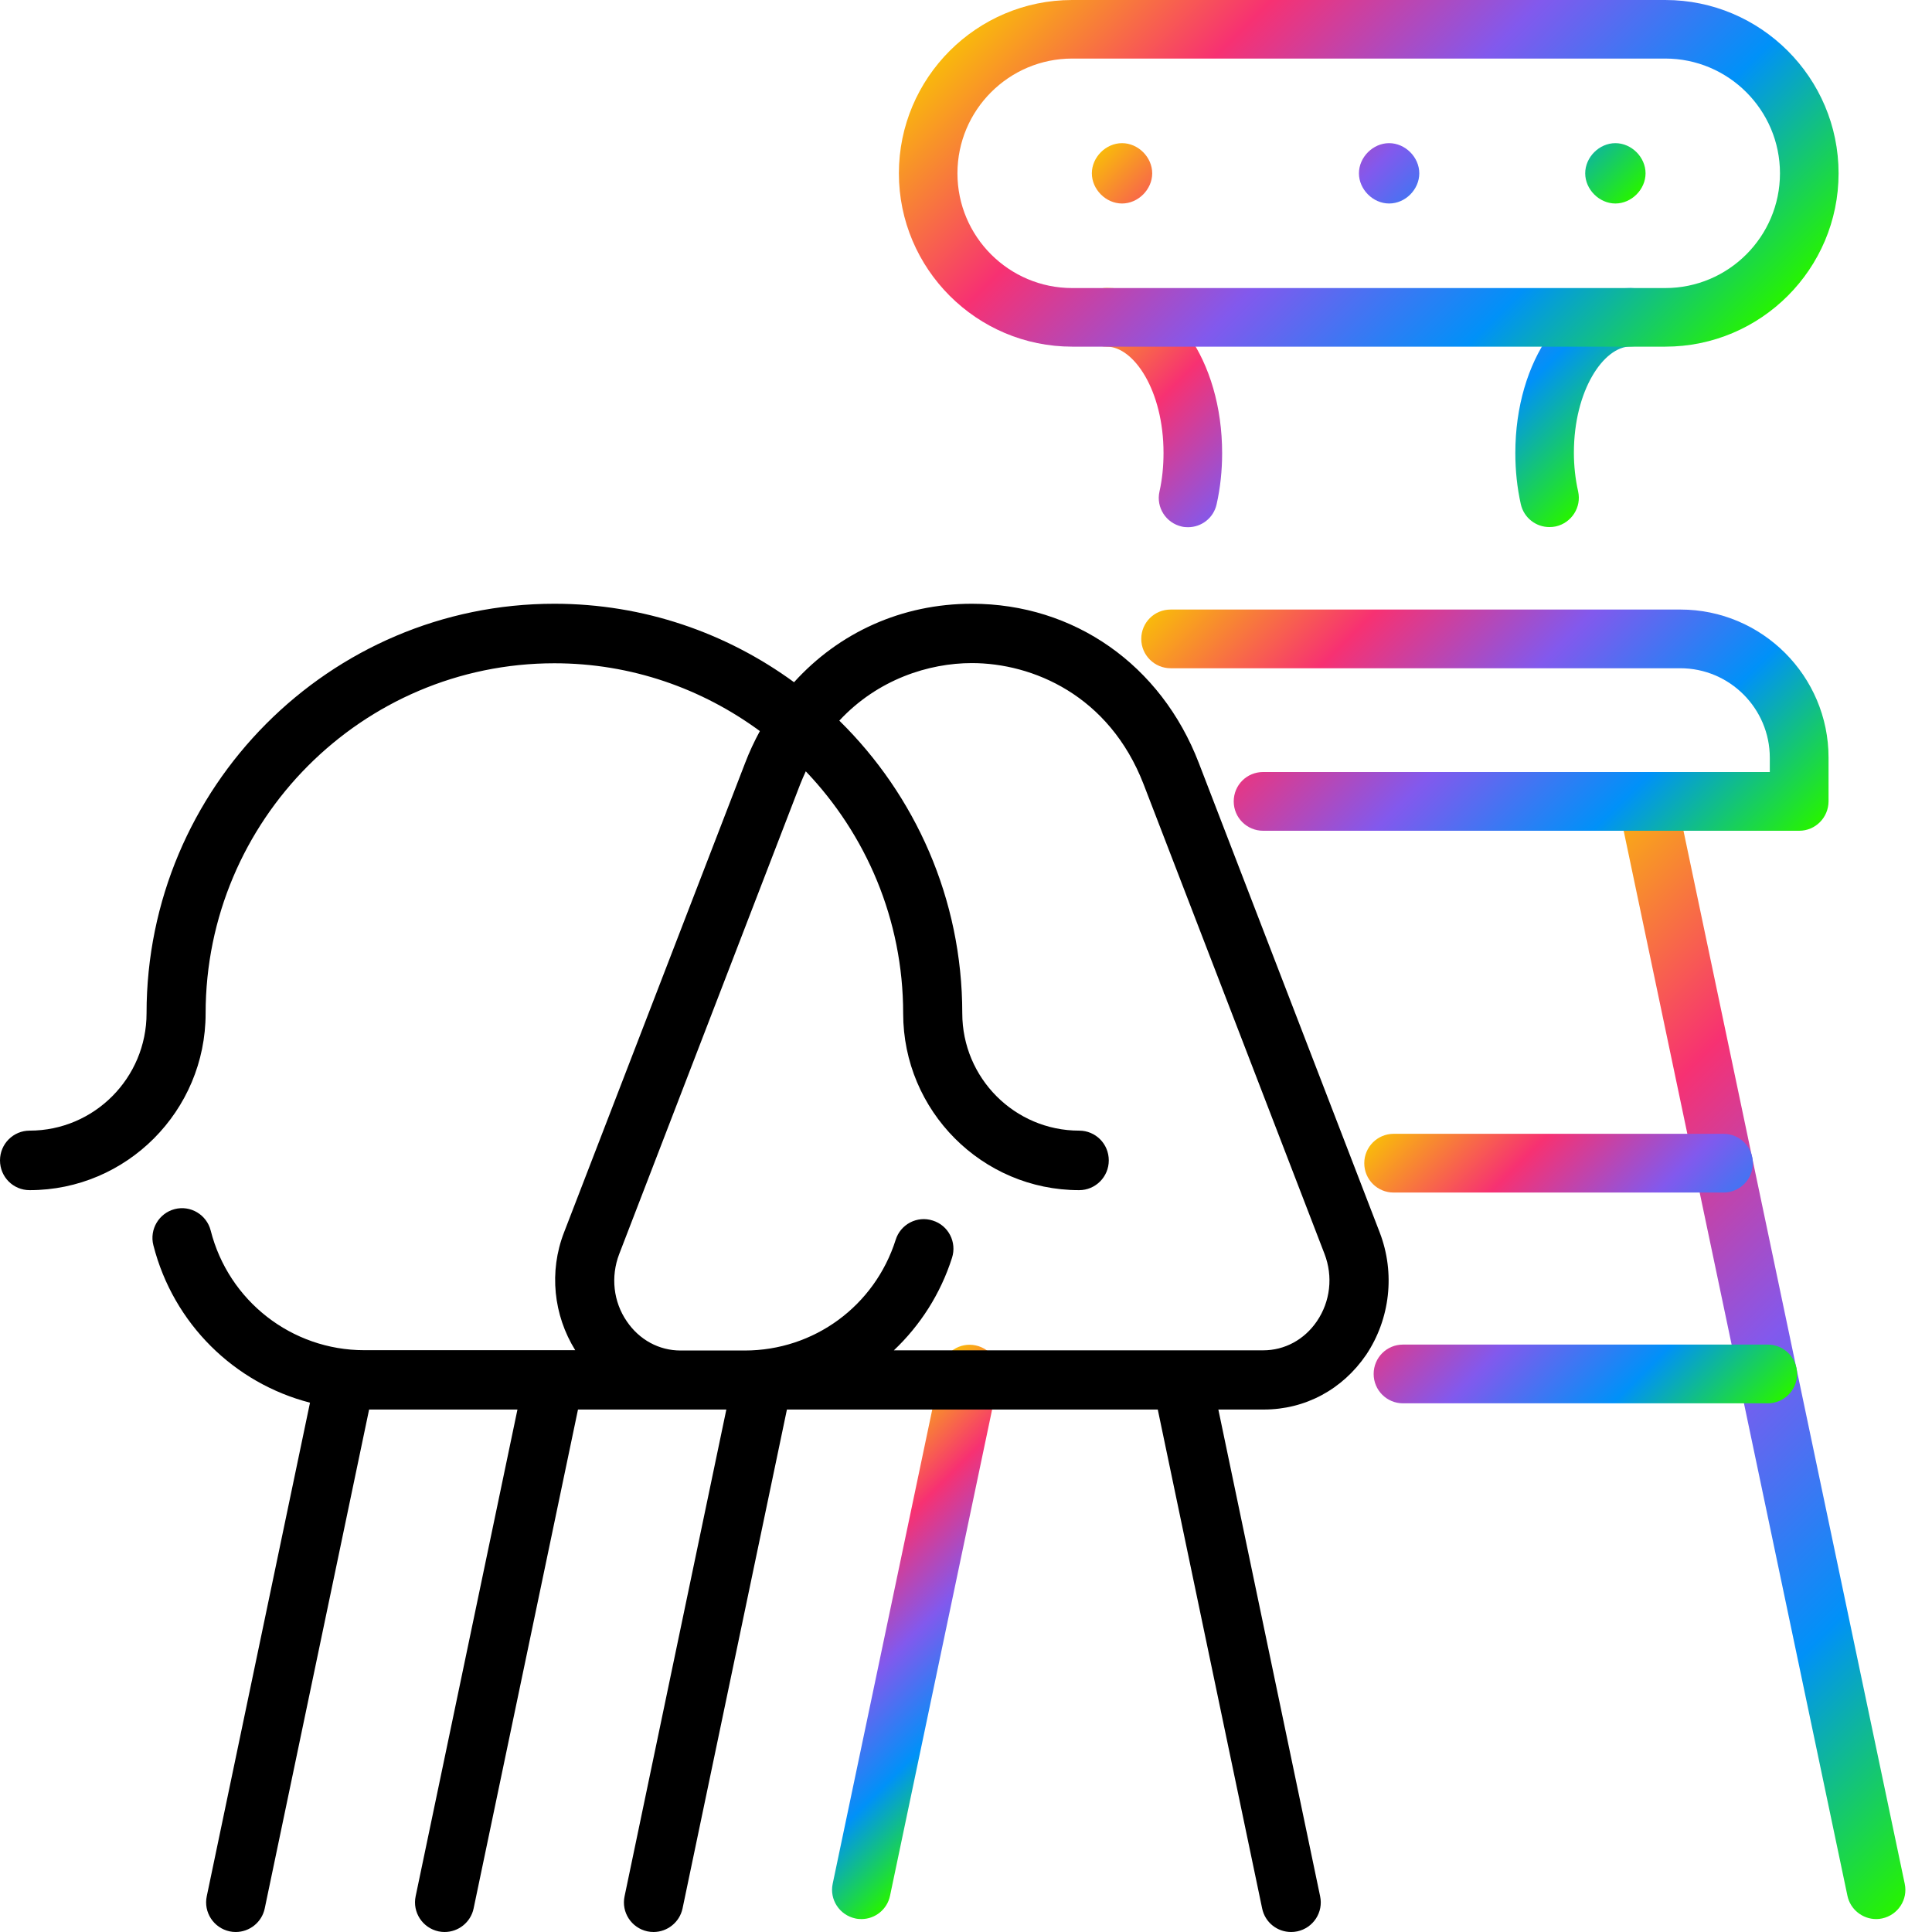 <svg width="42" height="42" viewBox="0 0 42 42" fill="none" xmlns="http://www.w3.org/2000/svg">
<path d="M40.786 41.719C40.492 41.719 40.225 41.512 40.162 41.214L35.191 17.555C35.117 17.211 35.338 16.874 35.682 16.8C36.026 16.727 36.362 16.948 36.436 17.292L41.407 40.951C41.481 41.295 41.26 41.631 40.916 41.705C40.87 41.716 40.828 41.719 40.786 41.719Z" fill="url(#paint0_linear_3080_1254)"/>
<path d="M18.727 41.719C18.685 41.719 18.639 41.716 18.593 41.705C18.25 41.631 18.029 41.295 18.102 40.951L20.456 29.739C20.53 29.395 20.867 29.174 21.21 29.248C21.554 29.321 21.775 29.658 21.702 30.002L19.348 41.214C19.285 41.512 19.021 41.719 18.727 41.719Z" fill="url(#paint1_linear_3080_1254)"/>
<path d="M39.067 29.869C39.067 30.219 38.783 30.507 38.429 30.507H30.5C30.149 30.507 29.862 30.223 29.862 29.869C29.862 29.514 30.146 29.23 30.5 29.23H38.429C38.783 29.23 39.067 29.518 39.067 29.869ZM37.467 25.925C37.818 25.925 38.106 25.641 38.106 25.287C38.106 24.933 37.822 24.648 37.467 24.648H30.297C29.946 24.648 29.658 24.933 29.658 25.287C29.658 25.641 29.942 25.925 30.297 25.925H37.467Z" fill="url(#paint2_linear_3080_1254)"/>
<path d="M26.568 9.851C26.568 10.23 26.529 10.605 26.448 10.963C26.382 11.261 26.119 11.461 25.827 11.461C25.782 11.461 25.736 11.458 25.691 11.447C25.347 11.37 25.129 11.03 25.206 10.686C25.266 10.419 25.294 10.135 25.294 9.847C25.294 8.486 24.645 7.536 24.063 7.536C23.712 7.536 23.424 7.251 23.424 6.897C23.424 6.543 23.709 6.259 24.063 6.259C25.47 6.262 26.568 7.837 26.568 9.851ZM35.447 6.262C34.044 6.262 32.942 7.837 32.942 9.847C32.942 10.23 32.981 10.602 33.061 10.96C33.128 11.258 33.391 11.458 33.682 11.458C33.728 11.458 33.773 11.454 33.822 11.444C34.166 11.366 34.384 11.026 34.307 10.682C34.247 10.416 34.215 10.132 34.215 9.844C34.215 8.483 34.864 7.532 35.447 7.532C35.798 7.532 36.085 7.248 36.085 6.894C36.085 6.539 35.798 6.262 35.447 6.262Z" fill="url(#paint3_linear_3080_1254)"/>
<path d="M35.117 4.424C34.766 4.424 34.461 4.118 34.461 3.768C34.461 3.417 34.766 3.112 35.117 3.112C35.468 3.112 35.773 3.417 35.773 3.768C35.773 4.118 35.468 4.424 35.117 4.424ZM30.198 4.424C29.848 4.424 29.542 4.118 29.542 3.768C29.542 3.417 29.848 3.112 30.198 3.112C30.549 3.112 30.854 3.417 30.854 3.768C30.854 4.118 30.553 4.424 30.198 4.424ZM24.392 4.424C24.041 4.424 23.736 4.118 23.736 3.768C23.736 3.417 24.041 3.112 24.392 3.112C24.743 3.112 25.048 3.417 25.048 3.768C25.048 4.118 24.743 4.424 24.392 4.424Z" fill="url(#paint4_linear_3080_1254)"/>
<path d="M39.113 18.06H27.459C27.108 18.06 26.82 17.776 26.82 17.422C26.82 17.067 27.104 16.783 27.459 16.783H38.474V16.474C38.474 15.401 37.601 14.527 36.527 14.527H25.448C25.098 14.527 24.81 14.243 24.81 13.889C24.81 13.535 25.094 13.251 25.448 13.251H36.531C38.306 13.251 39.751 14.696 39.751 16.471V17.422C39.748 17.776 39.464 18.06 39.113 18.06Z" fill="url(#paint5_linear_3080_1254)"/>
<path d="M36.201 7.536H23.308C21.232 7.536 19.541 5.845 19.541 3.768C19.541 1.691 21.232 0 23.308 0H36.201C38.278 0 39.969 1.691 39.969 3.768C39.969 5.845 38.281 7.536 36.201 7.536ZM23.308 1.273C21.933 1.273 20.814 2.393 20.814 3.768C20.814 5.143 21.933 6.262 23.308 6.262H36.201C37.576 6.262 38.695 5.143 38.695 3.768C38.695 2.393 37.576 1.273 36.201 1.273H23.308Z" fill="url(#paint6_linear_3080_1254)"/>
<path d="M29.994 26.793L26.061 16.586C25.24 14.451 23.347 13.125 21.127 13.125C19.605 13.125 18.239 13.751 17.262 14.831C15.797 13.761 13.999 13.125 12.052 13.125C7.164 13.125 3.186 17.119 3.186 22.027C3.186 23.435 2.046 24.579 0.644 24.579C0.29 24.579 0 24.867 0 25.226C0 25.585 0.287 25.873 0.644 25.873C2.754 25.873 4.47 24.149 4.47 22.031C4.47 17.834 7.872 14.419 12.052 14.419C13.723 14.419 15.262 14.969 16.519 15.893C16.399 16.114 16.289 16.348 16.197 16.59L12.261 26.793C11.932 27.642 12.031 28.588 12.505 29.352H12.041C12.038 29.352 12.038 29.352 12.034 29.352H7.918C6.343 29.352 4.969 28.282 4.58 26.75C4.492 26.406 4.141 26.196 3.798 26.285C3.455 26.374 3.246 26.726 3.334 27.07C3.77 28.78 5.097 30.07 6.739 30.493L4.495 41.222C4.421 41.57 4.644 41.911 4.991 41.986C5.037 41.996 5.079 42 5.125 42C5.423 42 5.692 41.79 5.755 41.488L8.024 30.642H11.249L9.036 41.222C8.962 41.57 9.185 41.911 9.532 41.986C9.578 41.996 9.62 42 9.666 42C9.964 42 10.233 41.79 10.296 41.488L12.565 30.642H14.802H15.79L13.578 41.222C13.503 41.57 13.726 41.911 14.073 41.986C14.119 41.996 14.162 42 14.208 42C14.505 42 14.774 41.79 14.838 41.488L17.107 30.642H25.169L27.438 41.488C27.502 41.794 27.767 42 28.068 42C28.111 42 28.157 41.996 28.203 41.986C28.55 41.911 28.773 41.57 28.698 41.222L26.486 30.642H27.474C28.373 30.642 29.183 30.208 29.7 29.451C30.22 28.673 30.334 27.678 29.994 26.793ZM28.628 28.723C28.355 29.124 27.927 29.355 27.46 29.355H25.679C25.676 29.355 25.676 29.355 25.672 29.355H19.432C20.002 28.815 20.444 28.133 20.696 27.344C20.805 27.003 20.618 26.64 20.278 26.534C19.942 26.424 19.577 26.612 19.471 26.953C19.014 28.392 17.694 29.359 16.19 29.359H14.795C14.328 29.359 13.9 29.128 13.627 28.726C13.333 28.3 13.273 27.753 13.461 27.262L17.393 17.056C17.432 16.956 17.475 16.86 17.517 16.768C18.823 18.136 19.634 19.988 19.634 22.031C19.634 24.149 21.35 25.873 23.46 25.873C23.814 25.873 24.104 25.585 24.104 25.226C24.104 24.867 23.817 24.579 23.46 24.579C22.058 24.579 20.919 23.435 20.919 22.027C20.919 19.536 19.892 17.283 18.246 15.666C19.081 14.767 20.193 14.415 21.127 14.415C22.441 14.415 24.111 15.108 24.862 17.052L28.794 27.259C28.982 27.749 28.921 28.293 28.628 28.723Z" fill="black"/>
<defs>
<linearGradient id="paint0_linear_3080_1254" x1="30.692" y1="21.644" x2="45.908" y2="36.86" gradientUnits="userSpaceOnUse">
<stop stop-color="#F9B90C"/>
<stop offset="0.25" stop-color="#F73172"/>
<stop offset="0.5" stop-color="#8259ED"/>
<stop offset="0.75" stop-color="#0091F8"/>
<stop offset="1" stop-color="#26F400"/>
</linearGradient>
<linearGradient id="paint1_linear_3080_1254" x1="17.238" y1="32.81" x2="22.567" y2="38.14" gradientUnits="userSpaceOnUse">
<stop stop-color="#F9B90C"/>
<stop offset="0.25" stop-color="#F73172"/>
<stop offset="0.5" stop-color="#8259ED"/>
<stop offset="0.75" stop-color="#0091F8"/>
<stop offset="1" stop-color="#26F400"/>
</linearGradient>
<linearGradient id="paint2_linear_3080_1254" x1="30.544" y1="24.138" x2="37.803" y2="31.396" gradientUnits="userSpaceOnUse">
<stop stop-color="#F9B90C"/>
<stop offset="0.25" stop-color="#F73172"/>
<stop offset="0.5" stop-color="#8259ED"/>
<stop offset="0.75" stop-color="#0091F8"/>
<stop offset="1" stop-color="#26F400"/>
</linearGradient>
<linearGradient id="paint3_linear_3080_1254" x1="25.919" y1="4.145" x2="33.592" y2="11.818" gradientUnits="userSpaceOnUse">
<stop stop-color="#F9B90C"/>
<stop offset="0.25" stop-color="#F73172"/>
<stop offset="0.5" stop-color="#8259ED"/>
<stop offset="0.75" stop-color="#0091F8"/>
<stop offset="1" stop-color="#26F400"/>
</linearGradient>
<linearGradient id="paint4_linear_3080_1254" x1="26.614" y1="0.628" x2="32.896" y2="6.91" gradientUnits="userSpaceOnUse">
<stop stop-color="#F9B90C"/>
<stop offset="0.25" stop-color="#F73172"/>
<stop offset="0.5" stop-color="#8259ED"/>
<stop offset="0.75" stop-color="#0091F8"/>
<stop offset="1" stop-color="#26F400"/>
</linearGradient>
<linearGradient id="paint5_linear_3080_1254" x1="27.655" y1="10.783" x2="37.154" y2="20.282" gradientUnits="userSpaceOnUse">
<stop stop-color="#F9B90C"/>
<stop offset="0.25" stop-color="#F73172"/>
<stop offset="0.5" stop-color="#8259ED"/>
<stop offset="0.75" stop-color="#0091F8"/>
<stop offset="1" stop-color="#26F400"/>
</linearGradient>
<linearGradient id="paint6_linear_3080_1254" x1="23.868" y1="-2.118" x2="35.642" y2="9.656" gradientUnits="userSpaceOnUse">
<stop stop-color="#F9B90C"/>
<stop offset="0.25" stop-color="#F73172"/>
<stop offset="0.5" stop-color="#8259ED"/>
<stop offset="0.75" stop-color="#0091F8"/>
<stop offset="1" stop-color="#26F400"/>
</linearGradient>
</defs>
</svg>
